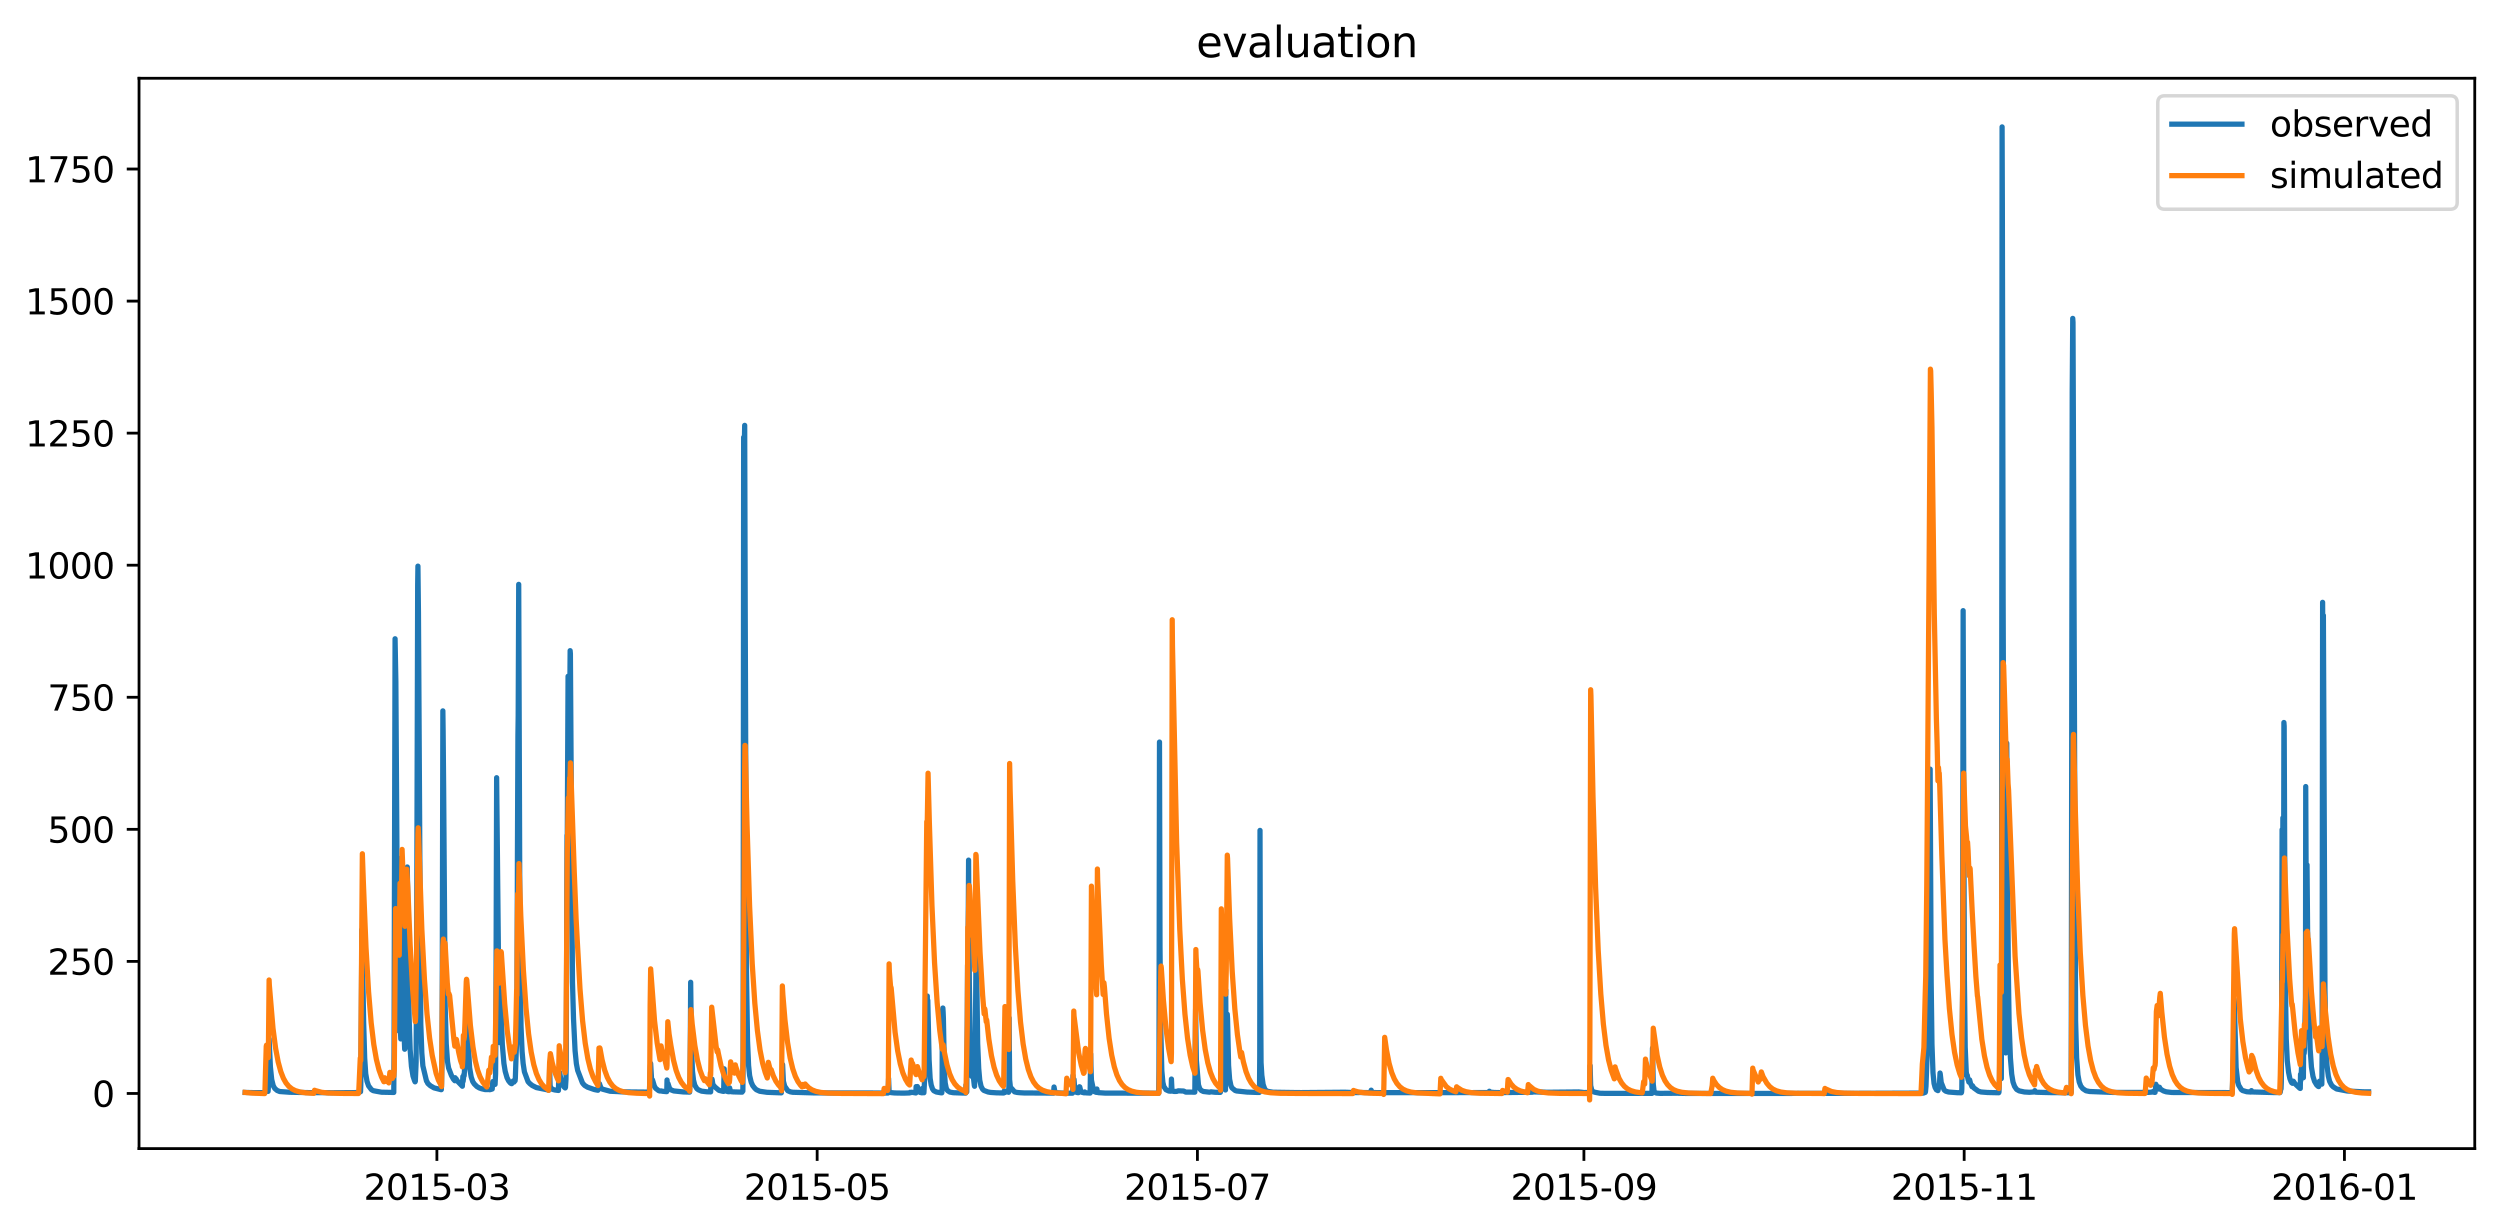 <?xml version="1.0" encoding="utf-8" standalone="no"?>
<!DOCTYPE svg PUBLIC "-//W3C//DTD SVG 1.1//EN"
  "http://www.w3.org/Graphics/SVG/1.1/DTD/svg11.dtd">
<svg xmlns:xlink="http://www.w3.org/1999/xlink" width="712.96pt" height="351.436pt" viewBox="0 0 712.96 351.436" xmlns="http://www.w3.org/2000/svg" version="1.1">
 <defs>
  <style type="text/css">*{stroke-linejoin: round; stroke-linecap: butt}</style>
 </defs>
 <g id="figure_1">
  <g id="patch_1">
   <path d="M 0 351.436 
L 712.96 351.436 
L 712.96 0 
L 0 0 
z
" style="fill: #ffffff"/>
  </g>
  <g id="axes_1">
   <g id="patch_2">
    <path d="M 39.65 327.558 
L 705.76 327.558 
L 705.76 22.318 
L 39.65 22.318 
z
" style="fill: #ffffff"/>
   </g>
   <g id="matplotlib.axis_1">
    <g id="xtick_1">
     <g id="line2d_1">
      <defs>
       <path id="m86f3f956ee" d="M 0 0 
L 0 3.5 
" style="stroke: #000000; stroke-width: 0.8"/>
      </defs>
      <g>
       <use xlink:href="#m86f3f956ee" x="124.594" y="327.558" style="stroke: #000000; stroke-width: 0.8"/>
      </g>
     </g>
     <g id="text_1">
      <!-- 2015-03 -->
      <g transform="translate(103.703 342.157) scale(0.1 -0.1)">
       <defs>
        <path id="DejaVuSans-32" d="M 1228 531 
L 3431 531 
L 3431 0 
L 469 0 
L 469 531 
Q 828 903 1448 1529 
Q 2069 2156 2228 2338 
Q 2531 2678 2651 2914 
Q 2772 3150 2772 3378 
Q 2772 3750 2511 3984 
Q 2250 4219 1831 4219 
Q 1534 4219 1204 4116 
Q 875 4013 500 3803 
L 500 4441 
Q 881 4594 1212 4672 
Q 1544 4750 1819 4750 
Q 2544 4750 2975 4387 
Q 3406 4025 3406 3419 
Q 3406 3131 3298 2873 
Q 3191 2616 2906 2266 
Q 2828 2175 2409 1742 
Q 1991 1309 1228 531 
z
" transform="scale(0.016)"/>
        <path id="DejaVuSans-30" d="M 2034 4250 
Q 1547 4250 1301 3770 
Q 1056 3291 1056 2328 
Q 1056 1369 1301 889 
Q 1547 409 2034 409 
Q 2525 409 2770 889 
Q 3016 1369 3016 2328 
Q 3016 3291 2770 3770 
Q 2525 4250 2034 4250 
z
M 2034 4750 
Q 2819 4750 3233 4129 
Q 3647 3509 3647 2328 
Q 3647 1150 3233 529 
Q 2819 -91 2034 -91 
Q 1250 -91 836 529 
Q 422 1150 422 2328 
Q 422 3509 836 4129 
Q 1250 4750 2034 4750 
z
" transform="scale(0.016)"/>
        <path id="DejaVuSans-31" d="M 794 531 
L 1825 531 
L 1825 4091 
L 703 3866 
L 703 4441 
L 1819 4666 
L 2450 4666 
L 2450 531 
L 3481 531 
L 3481 0 
L 794 0 
L 794 531 
z
" transform="scale(0.016)"/>
        <path id="DejaVuSans-35" d="M 691 4666 
L 3169 4666 
L 3169 4134 
L 1269 4134 
L 1269 2991 
Q 1406 3038 1543 3061 
Q 1681 3084 1819 3084 
Q 2600 3084 3056 2656 
Q 3513 2228 3513 1497 
Q 3513 744 3044 326 
Q 2575 -91 1722 -91 
Q 1428 -91 1123 -41 
Q 819 9 494 109 
L 494 744 
Q 775 591 1075 516 
Q 1375 441 1709 441 
Q 2250 441 2565 725 
Q 2881 1009 2881 1497 
Q 2881 1984 2565 2268 
Q 2250 2553 1709 2553 
Q 1456 2553 1204 2497 
Q 953 2441 691 2322 
L 691 4666 
z
" transform="scale(0.016)"/>
        <path id="DejaVuSans-2d" d="M 313 2009 
L 1997 2009 
L 1997 1497 
L 313 1497 
L 313 2009 
z
" transform="scale(0.016)"/>
        <path id="DejaVuSans-33" d="M 2597 2516 
Q 3050 2419 3304 2112 
Q 3559 1806 3559 1356 
Q 3559 666 3084 287 
Q 2609 -91 1734 -91 
Q 1441 -91 1130 -33 
Q 819 25 488 141 
L 488 750 
Q 750 597 1062 519 
Q 1375 441 1716 441 
Q 2309 441 2620 675 
Q 2931 909 2931 1356 
Q 2931 1769 2642 2001 
Q 2353 2234 1838 2234 
L 1294 2234 
L 1294 2753 
L 1863 2753 
Q 2328 2753 2575 2939 
Q 2822 3125 2822 3475 
Q 2822 3834 2567 4026 
Q 2313 4219 1838 4219 
Q 1578 4219 1281 4162 
Q 984 4106 628 3988 
L 628 4550 
Q 988 4650 1302 4700 
Q 1616 4750 1894 4750 
Q 2613 4750 3031 4423 
Q 3450 4097 3450 3541 
Q 3450 3153 3228 2886 
Q 3006 2619 2597 2516 
z
" transform="scale(0.016)"/>
       </defs>
       <use xlink:href="#DejaVuSans-32"/>
       <use xlink:href="#DejaVuSans-30" x="63.623"/>
       <use xlink:href="#DejaVuSans-31" x="127.246"/>
       <use xlink:href="#DejaVuSans-35" x="190.869"/>
       <use xlink:href="#DejaVuSans-2d" x="254.492"/>
       <use xlink:href="#DejaVuSans-30" x="290.576"/>
       <use xlink:href="#DejaVuSans-33" x="354.199"/>
      </g>
     </g>
    </g>
    <g id="xtick_2">
     <g id="line2d_2">
      <g>
       <use xlink:href="#m86f3f956ee" x="233.039" y="327.558" style="stroke: #000000; stroke-width: 0.8"/>
      </g>
     </g>
     <g id="text_2">
      <!-- 2015-05 -->
      <g transform="translate(212.147 342.157) scale(0.1 -0.1)">
       <use xlink:href="#DejaVuSans-32"/>
       <use xlink:href="#DejaVuSans-30" x="63.623"/>
       <use xlink:href="#DejaVuSans-31" x="127.246"/>
       <use xlink:href="#DejaVuSans-35" x="190.869"/>
       <use xlink:href="#DejaVuSans-2d" x="254.492"/>
       <use xlink:href="#DejaVuSans-30" x="290.576"/>
       <use xlink:href="#DejaVuSans-35" x="354.199"/>
      </g>
     </g>
    </g>
    <g id="xtick_3">
     <g id="line2d_3">
      <g>
       <use xlink:href="#m86f3f956ee" x="341.483" y="327.558" style="stroke: #000000; stroke-width: 0.8"/>
      </g>
     </g>
     <g id="text_3">
      <!-- 2015-07 -->
      <g transform="translate(320.591 342.157) scale(0.1 -0.1)">
       <defs>
        <path id="DejaVuSans-37" d="M 525 4666 
L 3525 4666 
L 3525 4397 
L 1831 0 
L 1172 0 
L 2766 4134 
L 525 4134 
L 525 4666 
z
" transform="scale(0.016)"/>
       </defs>
       <use xlink:href="#DejaVuSans-32"/>
       <use xlink:href="#DejaVuSans-30" x="63.623"/>
       <use xlink:href="#DejaVuSans-31" x="127.246"/>
       <use xlink:href="#DejaVuSans-35" x="190.869"/>
       <use xlink:href="#DejaVuSans-2d" x="254.492"/>
       <use xlink:href="#DejaVuSans-30" x="290.576"/>
       <use xlink:href="#DejaVuSans-37" x="354.199"/>
      </g>
     </g>
    </g>
    <g id="xtick_4">
     <g id="line2d_4">
      <g>
       <use xlink:href="#m86f3f956ee" x="451.705" y="327.558" style="stroke: #000000; stroke-width: 0.8"/>
      </g>
     </g>
     <g id="text_4">
      <!-- 2015-09 -->
      <g transform="translate(430.813 342.157) scale(0.1 -0.1)">
       <defs>
        <path id="DejaVuSans-39" d="M 703 97 
L 703 672 
Q 941 559 1184 500 
Q 1428 441 1663 441 
Q 2288 441 2617 861 
Q 2947 1281 2994 2138 
Q 2813 1869 2534 1725 
Q 2256 1581 1919 1581 
Q 1219 1581 811 2004 
Q 403 2428 403 3163 
Q 403 3881 828 4315 
Q 1253 4750 1959 4750 
Q 2769 4750 3195 4129 
Q 3622 3509 3622 2328 
Q 3622 1225 3098 567 
Q 2575 -91 1691 -91 
Q 1453 -91 1209 -44 
Q 966 3 703 97 
z
M 1959 2075 
Q 2384 2075 2632 2365 
Q 2881 2656 2881 3163 
Q 2881 3666 2632 3958 
Q 2384 4250 1959 4250 
Q 1534 4250 1286 3958 
Q 1038 3666 1038 3163 
Q 1038 2656 1286 2365 
Q 1534 2075 1959 2075 
z
" transform="scale(0.016)"/>
       </defs>
       <use xlink:href="#DejaVuSans-32"/>
       <use xlink:href="#DejaVuSans-30" x="63.623"/>
       <use xlink:href="#DejaVuSans-31" x="127.246"/>
       <use xlink:href="#DejaVuSans-35" x="190.869"/>
       <use xlink:href="#DejaVuSans-2d" x="254.492"/>
       <use xlink:href="#DejaVuSans-30" x="290.576"/>
       <use xlink:href="#DejaVuSans-39" x="354.199"/>
      </g>
     </g>
    </g>
    <g id="xtick_5">
     <g id="line2d_5">
      <g>
       <use xlink:href="#m86f3f956ee" x="560.149" y="327.558" style="stroke: #000000; stroke-width: 0.8"/>
      </g>
     </g>
     <g id="text_5">
      <!-- 2015-11 -->
      <g transform="translate(539.258 342.157) scale(0.1 -0.1)">
       <use xlink:href="#DejaVuSans-32"/>
       <use xlink:href="#DejaVuSans-30" x="63.623"/>
       <use xlink:href="#DejaVuSans-31" x="127.246"/>
       <use xlink:href="#DejaVuSans-35" x="190.869"/>
       <use xlink:href="#DejaVuSans-2d" x="254.492"/>
       <use xlink:href="#DejaVuSans-31" x="290.576"/>
       <use xlink:href="#DejaVuSans-31" x="354.199"/>
      </g>
     </g>
    </g>
    <g id="xtick_6">
     <g id="line2d_6">
      <g>
       <use xlink:href="#m86f3f956ee" x="668.593" y="327.558" style="stroke: #000000; stroke-width: 0.8"/>
      </g>
     </g>
     <g id="text_6">
      <!-- 2016-01 -->
      <g transform="translate(647.702 342.157) scale(0.1 -0.1)">
       <defs>
        <path id="DejaVuSans-36" d="M 2113 2584 
Q 1688 2584 1439 2293 
Q 1191 2003 1191 1497 
Q 1191 994 1439 701 
Q 1688 409 2113 409 
Q 2538 409 2786 701 
Q 3034 994 3034 1497 
Q 3034 2003 2786 2293 
Q 2538 2584 2113 2584 
z
M 3366 4563 
L 3366 3988 
Q 3128 4100 2886 4159 
Q 2644 4219 2406 4219 
Q 1781 4219 1451 3797 
Q 1122 3375 1075 2522 
Q 1259 2794 1537 2939 
Q 1816 3084 2150 3084 
Q 2853 3084 3261 2657 
Q 3669 2231 3669 1497 
Q 3669 778 3244 343 
Q 2819 -91 2113 -91 
Q 1303 -91 875 529 
Q 447 1150 447 2328 
Q 447 3434 972 4092 
Q 1497 4750 2381 4750 
Q 2619 4750 2861 4703 
Q 3103 4656 3366 4563 
z
" transform="scale(0.016)"/>
       </defs>
       <use xlink:href="#DejaVuSans-32"/>
       <use xlink:href="#DejaVuSans-30" x="63.623"/>
       <use xlink:href="#DejaVuSans-31" x="127.246"/>
       <use xlink:href="#DejaVuSans-36" x="190.869"/>
       <use xlink:href="#DejaVuSans-2d" x="254.492"/>
       <use xlink:href="#DejaVuSans-30" x="290.576"/>
       <use xlink:href="#DejaVuSans-31" x="354.199"/>
      </g>
     </g>
    </g>
   </g>
   <g id="matplotlib.axis_2">
    <g id="ytick_1">
     <g id="line2d_7">
      <defs>
       <path id="m3fcb0852e4" d="M 0 0 
L -3.5 0 
" style="stroke: #000000; stroke-width: 0.8"/>
      </defs>
      <g>
       <use xlink:href="#m3fcb0852e4" x="39.65" y="311.84" style="stroke: #000000; stroke-width: 0.8"/>
      </g>
     </g>
     <g id="text_7">
      <!-- 0 -->
      <g transform="translate(26.288 315.64) scale(0.1 -0.1)">
       <use xlink:href="#DejaVuSans-30"/>
      </g>
     </g>
    </g>
    <g id="ytick_2">
     <g id="line2d_8">
      <g>
       <use xlink:href="#m3fcb0852e4" x="39.65" y="274.178" style="stroke: #000000; stroke-width: 0.8"/>
      </g>
     </g>
     <g id="text_8">
      <!-- 250 -->
      <g transform="translate(13.562 277.978) scale(0.1 -0.1)">
       <use xlink:href="#DejaVuSans-32"/>
       <use xlink:href="#DejaVuSans-35" x="63.623"/>
       <use xlink:href="#DejaVuSans-30" x="127.246"/>
      </g>
     </g>
    </g>
    <g id="ytick_3">
     <g id="line2d_9">
      <g>
       <use xlink:href="#m3fcb0852e4" x="39.65" y="236.516" style="stroke: #000000; stroke-width: 0.8"/>
      </g>
     </g>
     <g id="text_9">
      <!-- 500 -->
      <g transform="translate(13.562 240.315) scale(0.1 -0.1)">
       <use xlink:href="#DejaVuSans-35"/>
       <use xlink:href="#DejaVuSans-30" x="63.623"/>
       <use xlink:href="#DejaVuSans-30" x="127.246"/>
      </g>
     </g>
    </g>
    <g id="ytick_4">
     <g id="line2d_10">
      <g>
       <use xlink:href="#m3fcb0852e4" x="39.65" y="198.854" style="stroke: #000000; stroke-width: 0.8"/>
      </g>
     </g>
     <g id="text_10">
      <!-- 750 -->
      <g transform="translate(13.562 202.653) scale(0.1 -0.1)">
       <use xlink:href="#DejaVuSans-37"/>
       <use xlink:href="#DejaVuSans-35" x="63.623"/>
       <use xlink:href="#DejaVuSans-30" x="127.246"/>
      </g>
     </g>
    </g>
    <g id="ytick_5">
     <g id="line2d_11">
      <g>
       <use xlink:href="#m3fcb0852e4" x="39.65" y="161.192" style="stroke: #000000; stroke-width: 0.8"/>
      </g>
     </g>
     <g id="text_11">
      <!-- 1000 -->
      <g transform="translate(7.2 164.991) scale(0.1 -0.1)">
       <use xlink:href="#DejaVuSans-31"/>
       <use xlink:href="#DejaVuSans-30" x="63.623"/>
       <use xlink:href="#DejaVuSans-30" x="127.246"/>
       <use xlink:href="#DejaVuSans-30" x="190.869"/>
      </g>
     </g>
    </g>
    <g id="ytick_6">
     <g id="line2d_12">
      <g>
       <use xlink:href="#m3fcb0852e4" x="39.65" y="123.53" style="stroke: #000000; stroke-width: 0.8"/>
      </g>
     </g>
     <g id="text_12">
      <!-- 1250 -->
      <g transform="translate(7.2 127.329) scale(0.1 -0.1)">
       <use xlink:href="#DejaVuSans-31"/>
       <use xlink:href="#DejaVuSans-32" x="63.623"/>
       <use xlink:href="#DejaVuSans-35" x="127.246"/>
       <use xlink:href="#DejaVuSans-30" x="190.869"/>
      </g>
     </g>
    </g>
    <g id="ytick_7">
     <g id="line2d_13">
      <g>
       <use xlink:href="#m3fcb0852e4" x="39.65" y="85.868" style="stroke: #000000; stroke-width: 0.8"/>
      </g>
     </g>
     <g id="text_13">
      <!-- 1500 -->
      <g transform="translate(7.2 89.667) scale(0.1 -0.1)">
       <use xlink:href="#DejaVuSans-31"/>
       <use xlink:href="#DejaVuSans-35" x="63.623"/>
       <use xlink:href="#DejaVuSans-30" x="127.246"/>
       <use xlink:href="#DejaVuSans-30" x="190.869"/>
      </g>
     </g>
    </g>
    <g id="ytick_8">
     <g id="line2d_14">
      <g>
       <use xlink:href="#m3fcb0852e4" x="39.65" y="48.206" style="stroke: #000000; stroke-width: 0.8"/>
      </g>
     </g>
     <g id="text_14">
      <!-- 1750 -->
      <g transform="translate(7.2 52.005) scale(0.1 -0.1)">
       <use xlink:href="#DejaVuSans-31"/>
       <use xlink:href="#DejaVuSans-37" x="63.623"/>
       <use xlink:href="#DejaVuSans-35" x="127.246"/>
       <use xlink:href="#DejaVuSans-30" x="190.869"/>
      </g>
     </g>
    </g>
   </g>
   <g id="line2d_15">
    <path d="M 69.928 311.55 
L 72.076 311.593 
L 75.557 311.599 
L 75.631 311.47 
L 75.854 310.463 
L 76.076 310.964 
L 76.446 311.243 
L 76.52 310.394 
L 76.743 296.28 
L 77.113 304.264 
L 77.483 307.864 
L 77.928 309.646 
L 78.372 310.419 
L 79.039 310.989 
L 79.78 311.286 
L 82.594 311.491 
L 88.446 311.601 
L 90.15 311.601 
L 92.224 311.601 
L 94.52 311.634 
L 102.298 311.584 
L 102.594 311.023 
L 102.742 311.346 
L 102.817 311.347 
L 102.891 309.391 
L 103.039 290.984 
L 103.187 265.178 
L 103.261 266.986 
L 103.705 291.429 
L 104.002 301.756 
L 104.298 306.219 
L 104.668 308.388 
L 105.113 309.668 
L 105.928 310.742 
L 106.446 311.041 
L 107.335 311.216 
L 108.817 311.479 
L 112.298 311.55 
L 112.372 300.262 
L 112.668 182.171 
L 112.891 194.373 
L 113.187 240.962 
L 113.483 279.452 
L 113.78 294.027 
L 113.928 284.838 
L 114.15 292.822 
L 114.298 296.287 
L 114.372 290.261 
L 114.594 244.577 
L 115.039 284.085 
L 115.335 297.428 
L 115.409 299.221 
L 115.483 298.517 
L 115.557 298.848 
L 115.631 298.31 
L 115.705 298.536 
L 115.928 275.874 
L 116.15 247.251 
L 116.298 257.194 
L 116.668 289.922 
L 116.965 299.33 
L 117.335 304.128 
L 117.779 306.866 
L 118.224 308.207 
L 118.372 308.52 
L 118.446 308.411 
L 118.668 302.916 
L 118.817 271.054 
L 119.113 166.767 
L 119.187 161.457 
L 119.335 174.789 
L 120.002 292.069 
L 120.298 300.291 
L 120.594 303.955 
L 121.631 308.301 
L 121.705 308.335 
L 122.002 308.972 
L 122.742 309.642 
L 123.779 310.245 
L 125.779 310.757 
L 125.854 310.757 
L 125.928 309.039 
L 126.076 300.803 
L 126.298 202.734 
L 126.372 208.497 
L 126.52 225.068 
L 126.965 287.173 
L 127.261 297.681 
L 127.631 302.803 
L 127.928 304.569 
L 128.742 306.704 
L 129.335 307.789 
L 129.705 308.207 
L 129.779 307.348 
L 129.854 307.748 
L 129.928 307.642 
L 130.002 307.925 
L 130.076 307.665 
L 130.372 308.226 
L 131.854 309.774 
L 132.002 307.006 
L 132.076 308.369 
L 132.15 307.74 
L 132.298 306.403 
L 132.372 306.776 
L 132.594 303.059 
L 132.891 290.224 
L 132.965 289.131 
L 133.039 289.282 
L 133.113 289.696 
L 133.928 304.501 
L 134.372 307.104 
L 134.817 308.452 
L 135.261 309.122 
L 136.002 309.857 
L 136.668 310.252 
L 137.335 310.491 
L 138.298 310.719 
L 139.187 310.719 
L 139.335 310.641 
L 139.557 310.764 
L 139.779 310.749 
L 140.372 310.569 
L 140.52 308.46 
L 140.668 309.269 
L 140.891 309.318 
L 141.187 309.247 
L 141.335 306.241 
L 141.409 296.506 
L 141.631 221.791 
L 142.372 294.668 
L 142.52 297.334 
L 142.668 282.729 
L 142.742 286.909 
L 142.816 287.173 
L 142.891 288.114 
L 143.261 297.967 
L 143.705 303.262 
L 144.076 305.529 
L 144.594 307.345 
L 145.039 308.226 
L 145.483 308.776 
L 145.779 309.017 
L 145.928 309.047 
L 146.372 308.264 
L 146.594 308.591 
L 146.742 308.151 
L 146.891 308.226 
L 146.965 307.541 
L 147.187 300.739 
L 147.409 294.856 
L 147.557 245.029 
L 147.705 209.74 
L 147.779 204.166 
L 147.928 166.654 
L 148.298 273.125 
L 148.594 292.822 
L 148.891 299.895 
L 149.187 303.262 
L 149.557 305.673 
L 150.594 308.475 
L 151.113 309.032 
L 151.779 309.563 
L 152.965 310.162 
L 156.52 310.881 
L 156.668 310.711 
L 156.742 304.774 
L 156.891 309.74 
L 157.187 310.305 
L 157.557 310.665 
L 158.224 310.841 
L 159.261 310.983 
L 159.335 307.616 
L 159.409 309.085 
L 159.557 305.831 
L 159.631 305.917 
L 159.854 307.348 
L 160.372 309.126 
L 160.816 309.936 
L 161.187 310.267 
L 161.261 310.151 
L 161.409 307.797 
L 161.483 302.577 
L 161.705 238.175 
L 161.779 238.175 
L 162.002 192.867 
L 162.224 213.318 
L 162.372 202.396 
L 162.446 204.919 
L 162.594 185.561 
L 162.668 186.427 
L 163.261 280.055 
L 163.557 290.525 
L 164.002 299.643 
L 164.372 303.337 
L 164.742 305.266 
L 166.076 308.761 
L 166.298 309.07 
L 166.742 309.552 
L 167.557 310.049 
L 169.409 310.697 
L 169.853 310.8 
L 170.52 310.921 
L 170.594 310.785 
L 170.742 309.051 
L 170.965 309.058 
L 171.187 309.751 
L 171.483 310.358 
L 171.779 310.602 
L 174.002 311.206 
L 176.298 311.311 
L 177.113 311.373 
L 185.187 311.454 
L 185.483 303.985 
L 185.557 303.292 
L 185.853 308.418 
L 185.928 308.49 
L 186.076 307.962 
L 186.594 309.695 
L 186.965 310.358 
L 187.853 311.046 
L 188.298 311.153 
L 188.52 311.096 
L 188.89 311.206 
L 189.928 311.307 
L 190.15 311.311 
L 190.224 307.993 
L 190.298 309.04 
L 190.372 309.571 
L 190.52 309.047 
L 190.668 309.548 
L 190.965 310.41 
L 191.409 310.834 
L 192.15 311.117 
L 194.89 311.402 
L 196.668 311.454 
L 196.816 306.885 
L 196.965 280.13 
L 197.187 298.129 
L 197.483 305.465 
L 197.779 308.057 
L 198.15 309.499 
L 198.742 310.473 
L 199.187 310.807 
L 200.076 311.178 
L 201.557 311.358 
L 202.668 311.39 
L 202.742 308.337 
L 202.816 308.565 
L 202.89 309.755 
L 203.039 307.725 
L 203.113 307.981 
L 203.335 309.586 
L 203.409 309.537 
L 203.483 309.484 
L 203.853 309.958 
L 205.039 310.952 
L 206.076 311.206 
L 206.372 311.244 
L 206.52 304.814 
L 206.668 309.887 
L 206.89 310.926 
L 207.113 311.168 
L 207.631 311.319 
L 207.927 311.343 
L 208.002 311.119 
L 208.076 310.246 
L 208.298 311.172 
L 208.52 311.339 
L 209.113 311.387 
L 211.631 311.46 
L 211.779 310.935 
L 211.853 311.157 
L 211.927 301.127 
L 212.076 124.699 
L 212.15 130.348 
L 212.224 129.218 
L 212.372 121.309 
L 212.52 173.81 
L 212.89 277.343 
L 213.187 296.927 
L 213.483 303.846 
L 213.779 306.727 
L 214.224 308.621 
L 214.668 309.608 
L 215.261 310.358 
L 215.705 310.771 
L 216.668 311.211 
L 218.742 311.51 
L 222.816 311.664 
L 222.965 307.665 
L 223.039 309.435 
L 223.187 303.616 
L 223.409 308.328 
L 223.779 309.759 
L 224.002 310.09 
L 224.668 311.063 
L 225.409 311.378 
L 226.076 311.498 
L 232.298 311.683 
L 253.261 311.711 
L 253.409 307.567 
L 253.557 311.201 
L 253.927 311.559 
L 254.372 311.624 
L 255.187 311.698 
L 257.705 311.743 
L 259.409 311.686 
L 259.557 311.512 
L 259.779 311.597 
L 260.001 311.493 
L 261.187 311.695 
L 261.261 309.888 
L 261.335 310.325 
L 261.409 310.703 
L 261.631 309.864 
L 262.001 311.251 
L 262.298 311.513 
L 262.89 311.649 
L 262.964 311.656 
L 263.039 310.414 
L 263.113 310.783 
L 263.261 311.541 
L 263.483 311.637 
L 263.705 307.499 
L 264.298 294.291 
L 264.372 295.308 
L 264.446 284.047 
L 264.52 288.001 
L 264.594 285.29 
L 264.964 302.174 
L 265.261 307.537 
L 265.557 309.401 
L 265.927 310.525 
L 266.298 311.057 
L 267.039 311.422 
L 268.298 311.641 
L 268.594 311.658 
L 268.668 310.529 
L 268.742 288.009 
L 268.816 290.905 
L 268.89 287.474 
L 268.964 288.604 
L 269.039 290.412 
L 269.335 305.654 
L 269.557 308.844 
L 269.853 310.338 
L 270.224 311.023 
L 270.89 311.448 
L 271.853 311.621 
L 274.668 311.724 
L 275.409 311.73 
L 275.483 309.426 
L 275.557 309.847 
L 275.705 311.376 
L 275.853 289.094 
L 275.927 275.234 
L 276.001 282.729 
L 276.224 245.293 
L 276.446 280.921 
L 276.742 299.006 
L 277.038 305.375 
L 277.187 306.991 
L 277.335 304.765 
L 277.853 309.537 
L 277.927 309.789 
L 278.076 301.123 
L 278.15 297.376 
L 278.372 267.739 
L 278.446 269.02 
L 278.816 297.654 
L 279.113 304.69 
L 279.409 308.075 
L 279.779 309.789 
L 280.224 310.625 
L 280.594 310.977 
L 281.779 311.419 
L 282.52 311.545 
L 284.15 311.651 
L 286.224 311.703 
L 286.298 311.629 
L 286.372 311.147 
L 286.446 311.233 
L 286.594 311.564 
L 286.668 311.509 
L 286.816 311.178 
L 287.631 311.501 
L 287.705 311.331 
L 287.779 290.31 
L 287.927 307.902 
L 288.15 310.041 
L 288.372 310.482 
L 288.52 310.419 
L 289.335 311.38 
L 290.076 311.55 
L 290.89 311.626 
L 292.001 311.689 
L 300.446 311.74 
L 300.594 309.996 
L 300.816 311.228 
L 301.038 311.526 
L 301.409 311.656 
L 302.742 311.737 
L 305.853 311.753 
L 305.927 311.66 
L 306.001 306.757 
L 306.15 311.399 
L 306.298 307.834 
L 306.52 310.83 
L 306.742 311.365 
L 307.038 311.54 
L 307.483 311.624 
L 307.557 311.603 
L 307.779 310.437 
L 307.853 309.925 
L 307.927 309.966 
L 308.224 311.172 
L 308.52 311.496 
L 309.187 311.662 
L 309.335 311.401 
L 309.409 311.506 
L 309.631 311.663 
L 310.816 311.723 
L 310.89 311.724 
L 311.038 300.554 
L 311.113 303.963 
L 311.261 308.034 
L 311.927 311.234 
L 312.372 311.422 
L 312.668 311.529 
L 312.742 311.44 
L 312.816 310.567 
L 312.964 311.477 
L 313.187 311.603 
L 315.113 311.729 
L 330.446 311.769 
L 330.52 305.316 
L 330.668 211.623 
L 330.816 270.112 
L 331.038 293.538 
L 331.335 305.371 
L 331.631 308.67 
L 331.927 309.902 
L 332.15 310.2 
L 332.52 310.778 
L 333.335 311.149 
L 333.927 311.188 
L 334.001 310.743 
L 334.075 307.729 
L 334.224 310.816 
L 334.446 311.178 
L 334.816 311.26 
L 335.335 311.26 
L 335.631 311.239 
L 336.001 311.085 
L 337.557 311.148 
L 338.15 311.448 
L 338.816 311.454 
L 340.742 311.463 
L 340.964 287.775 
L 341.187 302.362 
L 341.779 309.371 
L 342.149 310.482 
L 342.594 310.995 
L 343.187 311.274 
L 344.964 311.479 
L 345.335 311.369 
L 345.705 311.412 
L 346.52 311.496 
L 348.001 311.532 
L 348.075 311.394 
L 348.298 300.938 
L 348.372 301.379 
L 348.594 307.19 
L 348.89 309.435 
L 349.187 310.349 
L 349.483 310.841 
L 349.557 282.314 
L 349.631 295.824 
L 349.705 298.524 
L 349.779 298.118 
L 349.927 296.724 
L 350.001 289.244 
L 350.075 290.45 
L 350.372 303.838 
L 350.668 307.8 
L 351.038 309.612 
L 351.335 310.252 
L 352.224 310.983 
L 352.668 311.128 
L 355.631 311.441 
L 358.668 311.55 
L 359.112 311.555 
L 359.187 311.451 
L 359.261 300.92 
L 359.335 236.819 
L 359.409 267.4 
L 359.631 303.01 
L 359.853 306.652 
L 360.224 309.292 
L 360.668 310.517 
L 361.038 310.989 
L 361.557 311.239 
L 363.038 311.479 
L 369.853 311.586 
L 371.112 311.593 
L 382.668 311.491 
L 383.557 311.485 
L 386.075 311.581 
L 388.668 311.569 
L 390.075 311.593 
L 390.89 311.607 
L 391.038 310.903 
L 391.261 311.51 
L 391.631 311.588 
L 393.557 311.595 
L 397.409 311.607 
L 400.89 311.605 
L 402.742 311.601 
L 424.594 311.588 
L 424.742 311.207 
L 424.816 311.31 
L 425.112 311.466 
L 426.149 311.564 
L 427.631 311.593 
L 436.89 311.493 
L 437.409 311.398 
L 441.409 311.491 
L 450.001 311.404 
L 450.149 311.398 
L 450.668 311.451 
L 451.186 311.505 
L 451.705 311.573 
L 453.334 311.56 
L 453.409 310.579 
L 453.483 303.929 
L 453.631 309.586 
L 453.927 310.827 
L 454.223 311.278 
L 454.816 311.491 
L 456.297 311.778 
L 457.705 311.81 
L 471.112 311.813 
L 471.26 298.92 
L 471.483 309.156 
L 471.705 311.11 
L 472.001 311.567 
L 472.372 311.729 
L 473.409 311.809 
L 478.297 311.773 
L 478.446 311.589 
L 478.668 311.787 
L 479.26 311.784 
L 480.001 311.818 
L 482.52 311.835 
L 504.668 311.833 
L 520.668 311.804 
L 522.964 311.818 
L 526.001 311.816 
L 548.594 311.726 
L 548.668 311.684 
L 548.816 311.095 
L 548.964 311.567 
L 549.038 311.542 
L 549.112 311.369 
L 549.26 309.789 
L 549.631 299.447 
L 550.075 244.426 
L 550.149 230.039 
L 550.223 238.852 
L 550.297 235.99 
L 550.445 219.343 
L 550.742 280.168 
L 550.964 297.763 
L 551.26 305.944 
L 551.557 308.979 
L 551.853 310.113 
L 552.223 310.793 
L 552.668 311.028 
L 553.112 309.036 
L 553.26 306.008 
L 553.334 306.324 
L 553.631 308.942 
L 553.705 308.972 
L 554.445 310.841 
L 554.89 311.183 
L 555.705 311.429 
L 558.149 311.616 
L 559.334 311.641 
L 559.408 311.475 
L 559.482 310.547 
L 559.705 281.354 
L 559.853 174.149 
L 560.223 279.603 
L 560.445 298.667 
L 560.742 305.642 
L 560.89 306.682 
L 560.964 306.58 
L 561.038 306.648 
L 561.26 307.849 
L 561.408 308.226 
L 561.482 308.588 
L 561.557 308.497 
L 561.705 307.962 
L 562.001 309.092 
L 562.149 309.322 
L 562.371 309.891 
L 562.445 309.597 
L 562.519 309.631 
L 562.89 310.245 
L 564.223 311.201 
L 564.964 311.415 
L 566.816 311.562 
L 570.001 311.634 
L 570.075 311.509 
L 570.223 307.522 
L 570.371 292.069 
L 570.445 297.579 
L 570.668 306.595 
L 570.742 307.597 
L 570.816 283.501 
L 570.964 36.193 
L 571.038 58.413 
L 571.26 171.249 
L 571.631 284.009 
L 572.001 300.279 
L 572.075 299.225 
L 572.149 291.037 
L 572.297 211.962 
L 572.742 276.364 
L 572.964 291.768 
L 573.334 301.669 
L 573.705 306.324 
L 574.075 308.573 
L 574.519 309.812 
L 575.112 310.688 
L 575.853 311.106 
L 577.334 311.419 
L 578.742 311.501 
L 580.223 311.398 
L 580.297 311.038 
L 580.519 311.466 
L 581.112 311.498 
L 582.742 311.545 
L 585.038 311.601 
L 590.594 311.632 
L 590.668 311.387 
L 590.964 111.517 
L 591.112 90.803 
L 591.186 91.933 
L 591.408 151.815 
L 591.927 291.127 
L 592.223 301.669 
L 592.594 306.554 
L 592.964 308.588 
L 593.408 309.733 
L 594.001 310.482 
L 594.89 311.068 
L 595.927 311.278 
L 602.816 311.555 
L 611.779 311.534 
L 611.853 310.841 
L 611.927 310.939 
L 612.149 311.507 
L 612.593 311.534 
L 613.853 311.44 
L 613.927 311.311 
L 614.001 311.353 
L 614.297 311.513 
L 614.593 311.523 
L 614.816 309.217 
L 614.89 310.445 
L 614.964 310.257 
L 615.038 309.823 
L 615.186 310.237 
L 615.334 309.872 
L 615.705 310.584 
L 615.779 310.502 
L 615.853 310.071 
L 615.927 310.29 
L 616.075 310.446 
L 616.297 310.712 
L 617.038 311.133 
L 617.779 311.373 
L 619.334 311.555 
L 636.593 311.595 
L 636.964 301.055 
L 637.112 284.951 
L 637.186 285.629 
L 637.705 304.433 
L 638.149 308.403 
L 638.445 309.499 
L 639.186 310.727 
L 639.556 311.006 
L 640.742 311.347 
L 641.927 311.432 
L 642.001 311.338 
L 642.075 311.029 
L 642.149 311.185 
L 642.371 311.412 
L 648.519 311.584 
L 650.223 311.585 
L 650.297 311.431 
L 650.445 310.499 
L 650.519 310.524 
L 650.593 308.614 
L 650.667 295.636 
L 650.816 236.593 
L 650.89 262.165 
L 650.964 257.194 
L 651.038 233.241 
L 651.112 242.769 
L 651.186 256.139 
L 651.26 245.481 
L 651.334 206.049 
L 651.408 207.066 
L 651.705 277.117 
L 652.001 296.276 
L 652.297 302.562 
L 652.667 305.812 
L 653.038 307.601 
L 653.408 308.539 
L 653.482 308.52 
L 653.556 308.795 
L 653.63 308.771 
L 653.779 308.942 
L 654.001 308.339 
L 654.075 308.403 
L 654.445 308.987 
L 654.742 309.296 
L 655.853 310.343 
L 656.001 310.41 
L 656.075 306.362 
L 656.149 308.132 
L 656.223 307.578 
L 656.371 303.921 
L 656.519 305.319 
L 656.816 307.153 
L 656.89 307.345 
L 656.964 298.31 
L 657.038 299.609 
L 657.112 300.396 
L 657.186 299.161 
L 657.482 284.424 
L 657.556 224.315 
L 657.779 274.179 
L 657.927 246.648 
L 658.223 281.185 
L 658.297 279.866 
L 658.371 280.469 
L 658.816 299.221 
L 659.186 304.332 
L 659.63 306.987 
L 660.075 308.403 
L 660.667 309.401 
L 661.112 309.83 
L 661.26 309.872 
L 661.334 308.655 
L 661.408 308.685 
L 661.482 308.347 
L 661.556 308.384 
L 661.63 308.535 
L 661.705 308.471 
L 661.853 308.245 
L 662.149 309.183 
L 662.223 301.417 
L 662.371 171.776 
L 662.445 185.41 
L 662.593 175.505 
L 662.742 210.644 
L 663.038 282.239 
L 663.334 298.298 
L 663.63 303.846 
L 664.001 306.893 
L 664.371 308.388 
L 664.89 309.401 
L 665.038 309.586 
L 665.408 309.958 
L 666.371 310.56 
L 669.408 311.143 
L 673.853 311.358 
L 674.742 311.373 
L 675.482 311.373 
L 675.482 311.373 
" clip-path="url(#p4f0151cdbd)" style="fill: none; stroke: #1f77b4; stroke-width: 1.5; stroke-linecap: square"/>
   </g>
   <g id="line2d_16">
    <path d="M 69.928 311.542 
L 72.002 311.733 
L 75.483 311.875 
L 75.557 311.299 
L 75.705 305.902 
L 75.928 298.408 
L 76.002 298.063 
L 76.372 300.463 
L 76.446 300.698 
L 76.52 301.618 
L 76.743 279.478 
L 76.817 281.022 
L 77.854 293.262 
L 78.594 298.93 
L 79.335 302.869 
L 80.076 305.606 
L 80.817 307.508 
L 81.557 308.83 
L 82.372 309.823 
L 83.261 310.537 
L 84.224 311.028 
L 85.483 311.403 
L 87.187 311.651 
L 89.483 311.804 
L 89.705 310.921 
L 89.78 310.977 
L 91.705 311.503 
L 93.631 311.71 
L 97.039 311.816 
L 102.224 311.85 
L 102.298 311.596 
L 102.742 301.759 
L 102.817 301.799 
L 102.891 302.459 
L 103.039 282.728 
L 103.335 243.481 
L 103.631 251.819 
L 104.372 270.132 
L 105.113 282.857 
L 105.854 291.7 
L 106.594 297.845 
L 107.335 302.115 
L 108.076 305.082 
L 108.817 307.144 
L 109.483 308.497 
L 109.557 308.224 
L 109.705 307.364 
L 110.15 308.262 
L 110.224 308.421 
L 110.298 308.307 
L 110.446 307.89 
L 110.891 308.826 
L 111.187 305.826 
L 111.261 305.884 
L 111.78 307.427 
L 111.854 307.565 
L 111.928 307.461 
L 112.076 306.583 
L 112.15 306.633 
L 112.298 306.91 
L 112.446 305.125 
L 112.817 259.113 
L 112.965 261.735 
L 113.039 262.482 
L 113.113 261.396 
L 113.187 261.451 
L 113.854 272.416 
L 114.076 251.903 
L 114.15 254.593 
L 114.372 260.57 
L 114.446 258.045 
L 114.668 242.243 
L 115.483 264.172 
L 115.557 263.238 
L 116.002 247.886 
L 116.076 249.239 
L 116.298 253.095 
L 116.965 269.522 
L 117.705 282.438 
L 118.372 290.658 
L 118.446 291.347 
L 118.52 290.156 
L 118.817 271.808 
L 119.187 237.83 
L 119.261 236.078 
L 119.409 239.345 
L 120.298 264.909 
L 121.039 279.221 
L 121.779 289.172 
L 122.52 296.088 
L 123.261 300.979 
L 124.372 306.093 
L 125.039 308.06 
L 125.779 309.512 
L 125.854 309.498 
L 125.928 309.881 
L 126.076 292.905 
L 126.298 269.823 
L 126.446 267.806 
L 126.594 270.408 
L 126.668 270.085 
L 126.742 270.373 
L 126.817 270.087 
L 126.891 268.915 
L 126.965 269.543 
L 127.557 280.315 
L 127.854 283.514 
L 128.002 283.318 
L 128.224 283.903 
L 129.409 296.145 
L 129.705 298.355 
L 129.779 298.043 
L 129.928 296.569 
L 130.002 296.747 
L 130.076 296.685 
L 130.15 296.426 
L 130.298 297.24 
L 130.817 300.097 
L 131.335 302.401 
L 131.557 303.059 
L 131.779 303.607 
L 131.854 304.243 
L 132.002 301.923 
L 132.15 295.268 
L 132.298 296.446 
L 132.446 295.565 
L 132.594 291.739 
L 132.965 280.018 
L 133.039 279.275 
L 133.113 279.48 
L 134.15 292.448 
L 134.891 298.622 
L 135.557 302.562 
L 136.224 305.224 
L 136.891 307.049 
L 137.705 308.608 
L 138.52 309.674 
L 138.817 309.987 
L 138.891 309.842 
L 139.409 305.206 
L 139.483 305.479 
L 139.705 305.938 
L 139.928 304.024 
L 140.15 301.479 
L 140.372 302.413 
L 140.446 302.676 
L 140.52 301.969 
L 140.668 298.397 
L 140.742 298.45 
L 141.187 300.972 
L 141.335 292.304 
L 141.705 271.171 
L 142.076 276.621 
L 142.372 280.367 
L 142.594 279.701 
L 142.668 278.785 
L 142.891 271.401 
L 142.965 271.568 
L 143.187 274.997 
L 143.928 286.234 
L 144.668 294.047 
L 145.409 299.476 
L 145.854 301.973 
L 145.928 301.67 
L 146.224 298.573 
L 146.446 299.796 
L 146.52 299.715 
L 146.668 300.084 
L 146.965 297.811 
L 147.113 292.406 
L 147.335 282.339 
L 147.409 283.811 
L 147.557 262.284 
L 147.631 254.928 
L 147.705 256.027 
L 147.779 258.616 
L 147.854 255.995 
L 148.002 246.275 
L 148.52 261.173 
L 149.261 276.632 
L 150.002 287.374 
L 150.742 294.838 
L 151.483 300.026 
L 152.224 303.63 
L 152.965 306.135 
L 153.705 307.876 
L 154.446 309.085 
L 155.261 309.994 
L 156.15 310.648 
L 156.372 310.732 
L 156.446 310.956 
L 156.52 309.502 
L 156.742 302.952 
L 156.965 300.487 
L 157.483 303.073 
L 158.224 305.748 
L 158.965 307.608 
L 159.261 308.24 
L 159.483 298.234 
L 159.557 298.974 
L 160.668 304.355 
L 161.187 305.908 
L 161.261 304.725 
L 161.409 296.176 
L 161.557 276.317 
L 161.779 243.151 
L 162.076 227.514 
L 162.15 229.355 
L 162.224 230.663 
L 162.446 221.828 
L 162.52 222.963 
L 162.668 217.557 
L 162.742 218.284 
L 163.779 249.037 
L 164.298 262.111 
L 164.668 269.011 
L 165.409 282.079 
L 166.15 291.159 
L 166.891 297.469 
L 167.631 301.854 
L 168.372 304.901 
L 169.113 307.018 
L 169.853 308.489 
L 170.52 309.591 
L 170.594 307.976 
L 170.816 298.898 
L 170.965 299.233 
L 171.039 298.847 
L 171.113 299 
L 171.705 302.267 
L 172.446 305.188 
L 173.187 307.218 
L 173.928 308.628 
L 174.742 309.688 
L 175.557 310.398 
L 176.52 310.942 
L 177.705 311.339 
L 179.261 311.607 
L 181.557 311.765 
L 185.113 311.881 
L 185.187 311.625 
L 185.261 312.582 
L 185.409 286.712 
L 185.557 276.309 
L 186.668 291.156 
L 187.409 297.45 
L 188.15 301.787 
L 188.224 302.203 
L 188.298 301.987 
L 188.52 298.268 
L 188.965 300.587 
L 189.039 300.246 
L 189.113 299.966 
L 189.335 301.026 
L 190.076 304.233 
L 190.15 304.581 
L 190.224 303.84 
L 190.446 291.373 
L 190.816 294.903 
L 191.335 298.205 
L 192.076 302.348 
L 192.816 305.239 
L 193.557 307.252 
L 194.298 308.651 
L 195.113 309.7 
L 195.928 310.401 
L 196.52 310.785 
L 196.594 310.704 
L 196.668 311.183 
L 196.816 301.269 
L 197.039 287.924 
L 197.409 292.112 
L 198.15 298.126 
L 198.89 302.303 
L 199.631 305.194 
L 200.372 307.171 
L 200.89 308.181 
L 200.965 308.063 
L 201.113 307.634 
L 201.631 308.496 
L 202.298 309.368 
L 202.372 308.687 
L 202.594 305.903 
L 202.668 306.581 
L 202.742 302.926 
L 202.965 287.233 
L 204.224 298.365 
L 204.52 299.979 
L 204.668 299.408 
L 204.89 300.54 
L 205.631 303.965 
L 206.372 306.359 
L 207.113 308.029 
L 207.705 309.017 
L 207.779 308.88 
L 207.927 308.401 
L 208.002 308.643 
L 208.076 307.995 
L 208.372 302.824 
L 208.816 304.655 
L 208.89 304.676 
L 208.965 304.434 
L 209.039 304.51 
L 209.483 306.044 
L 209.705 303.685 
L 209.779 304.054 
L 210.668 306.782 
L 211.409 308.299 
L 211.705 308.683 
L 211.927 302.681 
L 212.372 218.728 
L 212.446 212.575 
L 212.52 212.613 
L 213.039 235.183 
L 213.779 258.548 
L 214.52 274.796 
L 215.261 286.094 
L 216.002 293.948 
L 216.742 299.407 
L 217.483 303.2 
L 218.224 305.837 
L 218.816 307.418 
L 218.89 306.874 
L 219.113 302.953 
L 219.631 304.972 
L 219.779 305.248 
L 219.853 304.986 
L 219.927 305.043 
L 220.52 306.775 
L 221.261 308.32 
L 222.002 309.394 
L 222.742 310.199 
L 222.816 309.985 
L 222.89 311.068 
L 223.113 281.178 
L 223.261 283.715 
L 223.853 290.85 
L 224.594 297.254 
L 225.335 301.704 
L 226.076 304.797 
L 226.816 306.946 
L 227.557 308.439 
L 228.298 309.477 
L 228.742 309.965 
L 228.964 309.272 
L 229.039 309.388 
L 229.409 309.816 
L 229.631 309.138 
L 229.705 309.259 
L 230.668 310.229 
L 231.557 310.799 
L 232.668 311.237 
L 234.076 311.538 
L 236.15 311.731 
L 240.002 311.824 
L 251.927 311.882 
L 252.15 310.399 
L 252.224 310.49 
L 253.113 310.976 
L 253.187 310.742 
L 253.335 309.168 
L 253.557 274.88 
L 253.631 277.092 
L 254.001 281.682 
L 254.076 281.507 
L 254.15 281.803 
L 255.261 294.355 
L 256.001 299.69 
L 256.742 303.397 
L 257.483 305.973 
L 258.224 307.763 
L 258.964 309.007 
L 259.409 309.429 
L 259.853 302.306 
L 259.927 302.702 
L 260.15 303.423 
L 260.224 303.227 
L 260.372 303.674 
L 261.113 306.161 
L 261.261 306.463 
L 261.631 304.179 
L 262.15 305.929 
L 262.964 307.945 
L 263.187 305.984 
L 263.261 306.25 
L 263.483 307.042 
L 263.557 304.853 
L 264.298 234.307 
L 264.372 236.672 
L 264.446 234.265 
L 264.668 220.509 
L 265.039 234.717 
L 265.779 258.247 
L 266.52 274.598 
L 267.261 285.961 
L 268.001 293.857 
L 268.668 298.887 
L 268.742 299.237 
L 268.816 298.994 
L 268.964 297.952 
L 269.335 300.141 
L 270.076 303.71 
L 270.816 306.191 
L 271.557 307.915 
L 272.298 309.112 
L 273.113 310.012 
L 274.001 310.659 
L 275.038 311.131 
L 275.409 311.164 
L 275.483 311.588 
L 275.853 292.466 
L 276.001 264.399 
L 276.076 265.866 
L 276.372 252.515 
L 276.446 252.656 
L 276.594 254.95 
L 277.113 266.721 
L 277.335 263.705 
L 277.409 263.979 
L 278.001 276.712 
L 278.298 243.67 
L 278.372 243.961 
L 278.742 253.733 
L 279.483 271.462 
L 280.224 283.781 
L 280.668 289.157 
L 280.816 287.665 
L 280.89 287.926 
L 281.261 291.389 
L 281.335 290.793 
L 281.409 291.044 
L 282.001 296.335 
L 282.742 301.066 
L 283.483 304.353 
L 284.224 306.638 
L 284.964 308.225 
L 285.705 309.328 
L 286.15 309.823 
L 286.224 309.405 
L 286.594 287.056 
L 286.668 287.192 
L 287.261 293.471 
L 287.557 296.12 
L 287.631 295.928 
L 287.705 299.311 
L 287.927 217.733 
L 288.076 225.441 
L 288.816 251.206 
L 289.557 269.706 
L 290.298 282.561 
L 291.038 291.494 
L 291.779 297.702 
L 292.52 302.015 
L 293.261 305.013 
L 294.001 307.096 
L 294.742 308.544 
L 295.557 309.631 
L 296.372 310.36 
L 297.335 310.918 
L 298.52 311.325 
L 300.075 311.601 
L 302.446 311.766 
L 304.001 311.929 
L 304.224 307.484 
L 304.298 307.758 
L 305.853 309.973 
L 305.927 309.828 
L 306.001 310.687 
L 306.224 288.334 
L 306.298 289.771 
L 307.631 300.311 
L 308.372 303.829 
L 309.038 306.101 
L 309.187 305.909 
L 309.335 301.492 
L 309.483 299.223 
L 309.557 298.989 
L 309.853 300.596 
L 310.594 304.026 
L 310.964 305.648 
L 311.038 301.527 
L 311.261 252.718 
L 311.631 263.088 
L 312.372 277.961 
L 312.742 283.685 
L 312.964 247.834 
L 313.038 251.053 
L 314.075 275.2 
L 314.594 283.609 
L 314.668 283.034 
L 314.816 280.26 
L 314.964 281.473 
L 315.557 289.175 
L 316.298 296.09 
L 317.038 300.896 
L 317.779 304.235 
L 318.52 306.555 
L 319.261 308.168 
L 320.001 309.288 
L 320.816 310.13 
L 321.705 310.736 
L 322.742 311.177 
L 324.075 311.496 
L 326.001 311.707 
L 329.409 311.815 
L 330.446 311.781 
L 330.52 311.592 
L 331.038 277.132 
L 331.112 275.505 
L 331.187 276.045 
L 331.779 285.141 
L 332.52 293.287 
L 333.261 298.947 
L 333.927 302.578 
L 334.001 302.772 
L 334.075 300.258 
L 334.298 176.743 
L 334.372 184.247 
L 335.557 240.27 
L 336.446 264.972 
L 337.187 279.272 
L 337.927 289.208 
L 338.668 296.113 
L 339.409 300.912 
L 340.149 304.246 
L 340.742 306.07 
L 340.816 306.041 
L 341.038 270.789 
L 341.112 272.873 
L 341.409 277.914 
L 341.483 277.607 
L 341.557 276.486 
L 341.631 276.958 
L 342.224 285.828 
L 342.964 293.765 
L 343.705 299.28 
L 344.446 303.112 
L 345.187 305.775 
L 345.927 307.625 
L 346.668 308.911 
L 347.483 309.878 
L 347.927 310.153 
L 348.001 309.238 
L 348.075 310.925 
L 348.298 259.187 
L 348.446 263.672 
L 348.964 273.698 
L 349.557 283.531 
L 349.705 276.741 
L 349.853 260.37 
L 350.001 243.872 
L 350.075 244.78 
L 350.668 261.816 
L 351.409 277.079 
L 352.149 287.684 
L 352.89 295.054 
L 353.631 300.174 
L 353.853 301.448 
L 353.927 301.191 
L 354.075 300.158 
L 354.594 302.825 
L 355.335 305.575 
L 356.075 307.487 
L 356.816 308.815 
L 357.631 309.813 
L 358.52 310.531 
L 359.483 311.024 
L 360.742 311.401 
L 362.372 311.636 
L 364.964 311.783 
L 370.89 311.837 
L 385.779 311.865 
L 386.001 310.975 
L 386.149 311.053 
L 387.261 311.385 
L 388.89 311.636 
L 391.483 311.783 
L 394.446 311.848 
L 394.52 311.75 
L 394.594 312.117 
L 394.668 309.153 
L 394.89 295.834 
L 395.409 299.47 
L 396.149 303.244 
L 396.89 305.867 
L 397.631 307.689 
L 398.372 308.956 
L 399.186 309.908 
L 400.075 310.592 
L 401.112 311.09 
L 402.372 311.436 
L 404.149 311.672 
L 407.038 311.8 
L 410.668 311.957 
L 410.89 307.51 
L 410.964 307.782 
L 412.446 309.868 
L 413.335 310.566 
L 414.372 311.075 
L 415.186 311.369 
L 415.409 309.939 
L 415.483 310.046 
L 416.89 310.938 
L 418.075 311.336 
L 419.631 311.606 
L 422.001 311.767 
L 427.038 311.834 
L 428.298 311.862 
L 428.52 310.973 
L 428.668 311.05 
L 429.705 311.372 
L 429.779 311.363 
L 429.853 311.475 
L 430.001 308.879 
L 430.075 307.86 
L 430.149 307.893 
L 430.89 309.099 
L 431.705 310.003 
L 432.594 310.653 
L 433.631 311.127 
L 434.964 311.47 
L 435.631 311.639 
L 435.853 309.295 
L 435.927 309.448 
L 437.409 310.679 
L 438.446 311.143 
L 439.779 311.478 
L 441.631 311.695 
L 444.816 311.81 
L 453.038 311.849 
L 453.112 311.804 
L 453.186 311.972 
L 453.26 311.346 
L 453.334 313.684 
L 453.409 294.829 
L 453.631 196.706 
L 453.705 198.377 
L 454.297 227.188 
L 455.038 253.015 
L 455.779 270.963 
L 456.52 283.434 
L 457.26 292.101 
L 458.001 298.123 
L 458.742 302.308 
L 459.483 305.217 
L 460.223 307.245 
L 460.372 307.668 
L 460.594 304.255 
L 460.668 304.629 
L 461.705 307.495 
L 462.446 308.82 
L 463.26 309.817 
L 464.149 310.533 
L 465.112 311.026 
L 466.372 311.402 
L 468.075 311.65 
L 468.297 311.69 
L 468.372 311.484 
L 468.742 308.483 
L 469.038 309.156 
L 469.26 302.041 
L 469.334 302.588 
L 470.52 306.648 
L 471.186 308.328 
L 471.26 306.061 
L 471.483 293.222 
L 472.594 300.995 
L 473.334 304.304 
L 474.075 306.603 
L 474.816 308.201 
L 475.557 309.312 
L 476.371 310.146 
L 477.26 310.746 
L 478.297 311.183 
L 479.631 311.499 
L 481.557 311.708 
L 484.964 311.816 
L 487.853 311.861 
L 488.075 310.764 
L 488.297 309.561 
L 488.446 307.49 
L 488.742 308.134 
L 489.483 309.265 
L 490.297 310.115 
L 491.186 310.725 
L 492.223 311.171 
L 493.557 311.493 
L 495.483 311.705 
L 498.816 311.814 
L 499.557 311.767 
L 499.631 312.029 
L 499.853 304.617 
L 499.927 305.071 
L 501.408 308.569 
L 501.483 308.482 
L 501.705 307.321 
L 502.001 307.818 
L 502.149 306.588 
L 502.297 305.696 
L 502.816 307.1 
L 503.112 307.59 
L 503.853 308.887 
L 504.668 309.861 
L 505.557 310.562 
L 506.594 311.072 
L 507.853 311.427 
L 509.557 311.661 
L 512.371 311.796 
L 519.483 311.839 
L 520.223 311.881 
L 520.445 310.398 
L 520.52 310.489 
L 522.297 311.273 
L 523.779 311.566 
L 526.001 311.748 
L 530.297 311.829 
L 547.779 311.878 
L 547.853 311.503 
L 548.001 308.347 
L 548.223 303.433 
L 548.668 298.721 
L 549.038 283.605 
L 549.186 278.456 
L 549.482 252.583 
L 549.779 213.095 
L 550.149 161.746 
L 550.52 105.272 
L 550.594 105.779 
L 550.742 111.545 
L 550.964 122.012 
L 551.631 175.186 
L 552.223 204.925 
L 552.445 212.592 
L 552.668 222.69 
L 552.742 222.269 
L 552.816 218.886 
L 552.89 219.725 
L 552.964 221.319 
L 553.038 220.484 
L 553.186 224.298 
L 553.779 244.029 
L 554.668 267.91 
L 555.26 278.143 
L 555.927 287.57 
L 556.668 294.975 
L 557.408 300.12 
L 558.149 303.696 
L 558.89 306.181 
L 559.334 307.221 
L 559.408 305.307 
L 559.705 282.754 
L 560.001 220.491 
L 560.075 222.655 
L 560.52 235.541 
L 560.816 238.562 
L 560.964 240.678 
L 561.038 240.635 
L 561.112 240.185 
L 561.26 242.548 
L 561.557 249.714 
L 561.631 249.597 
L 561.779 247.526 
L 561.853 247.739 
L 562.445 260.007 
L 562.964 269.614 
L 563.482 278.358 
L 563.927 284.013 
L 564.001 284.322 
L 565.186 296.382 
L 565.927 301.098 
L 566.668 304.376 
L 567.408 306.653 
L 568.149 308.236 
L 568.89 309.336 
L 569.705 310.162 
L 570.075 310.435 
L 570.149 309.518 
L 570.371 275.206 
L 570.445 277.046 
L 570.668 280.15 
L 570.742 283.001 
L 570.964 231.767 
L 571.26 188.963 
L 571.408 189.793 
L 572.223 218.556 
L 572.297 218.235 
L 572.371 216.535 
L 572.445 217.256 
L 572.668 223.486 
L 572.816 225.371 
L 574.668 272.692 
L 575.779 289.058 
L 576.519 296.009 
L 577.26 300.839 
L 578.001 304.196 
L 578.742 306.528 
L 579.482 308.149 
L 580.223 309.399 
L 580.445 305.212 
L 580.519 305.584 
L 580.594 305.592 
L 580.816 304.146 
L 581.334 305.897 
L 582.075 307.71 
L 582.816 308.97 
L 583.631 309.917 
L 584.519 310.598 
L 585.556 311.094 
L 586.816 311.438 
L 588.594 311.673 
L 588.89 311.72 
L 589.334 310.101 
L 589.482 310.239 
L 590.371 310.813 
L 590.445 310.82 
L 590.519 310.968 
L 590.594 310.582 
L 590.668 311.905 
L 591.26 210.312 
L 591.334 209.44 
L 591.779 228.505 
L 592.519 253.931 
L 593.26 271.599 
L 594.001 283.876 
L 594.742 292.408 
L 595.482 298.337 
L 596.223 302.457 
L 596.964 305.32 
L 597.705 307.309 
L 598.445 308.692 
L 599.26 309.731 
L 600.149 310.477 
L 601.112 310.991 
L 602.297 311.366 
L 603.927 311.627 
L 606.445 311.779 
L 611.705 311.846 
L 611.779 311.679 
L 612.075 307.446 
L 612.149 307.627 
L 613.038 309.115 
L 613.334 309.509 
L 613.705 308.75 
L 614.075 304.58 
L 614.149 304.659 
L 614.297 304.997 
L 614.519 303.96 
L 614.593 303.875 
L 614.668 303.025 
L 614.816 295.24 
L 614.964 288.441 
L 615.186 286.752 
L 615.482 289.685 
L 615.556 289.516 
L 615.927 284.447 
L 616.075 283.291 
L 616.519 288.665 
L 617.26 295.736 
L 618.001 300.649 
L 618.742 304.064 
L 619.482 306.436 
L 620.223 308.085 
L 620.964 309.231 
L 621.779 310.092 
L 622.668 310.711 
L 623.705 311.162 
L 625.038 311.488 
L 626.964 311.704 
L 630.297 311.814 
L 636.445 311.858 
L 636.519 311.769 
L 636.593 312.103 
L 636.668 309.42 
L 637.186 266.347 
L 637.26 264.856 
L 638.89 290.55 
L 639.63 297.046 
L 640.371 301.56 
L 641.112 304.697 
L 641.408 305.705 
L 641.482 305.532 
L 641.63 304.86 
L 641.779 305.235 
L 642.149 300.987 
L 642.223 301.097 
L 642.371 301.665 
L 642.445 301.533 
L 642.593 302.098 
L 643.334 305.067 
L 644.075 307.134 
L 644.816 308.57 
L 645.63 309.649 
L 646.445 310.372 
L 647.408 310.926 
L 648.593 311.329 
L 650.075 311.622 
L 650.149 311.297 
L 650.297 306.636 
L 650.816 279.787 
L 650.89 280.045 
L 651.112 266.539 
L 651.186 267.664 
L 651.26 267.724 
L 651.482 244.683 
L 651.556 246.41 
L 652.223 264.699 
L 652.964 279.081 
L 653.482 285.73 
L 653.63 286.857 
L 653.705 286.416 
L 653.853 287.782 
L 654.593 295.113 
L 655.334 300.216 
L 656.001 303.626 
L 656.075 302.359 
L 656.371 293.93 
L 656.816 297.521 
L 656.964 298.332 
L 657.186 292.071 
L 657.26 292.8 
L 657.334 292.909 
L 657.408 291.992 
L 657.482 293.208 
L 657.705 265.968 
L 657.853 267.366 
L 657.927 267.312 
L 658.001 265.587 
L 658.075 265.953 
L 658.223 268.393 
L 658.297 267.8 
L 658.445 270.206 
L 659.186 282.893 
L 659.927 291.725 
L 660.371 295.737 
L 660.445 295.685 
L 660.519 294.935 
L 660.593 295.037 
L 661.112 298.859 
L 661.26 299.687 
L 661.408 294.974 
L 661.482 293.145 
L 661.556 293.446 
L 662.149 298.095 
L 662.223 298.454 
L 662.371 291.939 
L 662.593 280.597 
L 663.186 288.514 
L 663.927 295.631 
L 664.667 300.576 
L 665.408 304.013 
L 666.149 306.401 
L 666.89 308.061 
L 667.63 309.214 
L 668.445 310.08 
L 669.334 310.703 
L 670.371 311.157 
L 671.705 311.486 
L 673.63 311.703 
L 675.482 311.785 
L 675.482 311.785 
" clip-path="url(#p4f0151cdbd)" style="fill: none; stroke: #ff7f0e; stroke-width: 1.5; stroke-linecap: square"/>
   </g>
   <g id="patch_3">
    <path d="M 39.65 327.558 
L 39.65 22.318 
" style="fill: none; stroke: #000000; stroke-width: 0.8; stroke-linejoin: miter; stroke-linecap: square"/>
   </g>
   <g id="patch_4">
    <path d="M 705.76 327.558 
L 705.76 22.318 
" style="fill: none; stroke: #000000; stroke-width: 0.8; stroke-linejoin: miter; stroke-linecap: square"/>
   </g>
   <g id="patch_5">
    <path d="M 39.65 327.558 
L 705.76 327.558 
" style="fill: none; stroke: #000000; stroke-width: 0.8; stroke-linejoin: miter; stroke-linecap: square"/>
   </g>
   <g id="patch_6">
    <path d="M 39.65 22.318 
L 705.76 22.318 
" style="fill: none; stroke: #000000; stroke-width: 0.8; stroke-linejoin: miter; stroke-linecap: square"/>
   </g>
   <g id="text_15">
    <!-- evaluation -->
    <g transform="translate(341.146 16.318) scale(0.12 -0.12)">
     <defs>
      <path id="DejaVuSans-65" d="M 3597 1894 
L 3597 1613 
L 953 1613 
Q 991 1019 1311 708 
Q 1631 397 2203 397 
Q 2534 397 2845 478 
Q 3156 559 3463 722 
L 3463 178 
Q 3153 47 2828 -22 
Q 2503 -91 2169 -91 
Q 1331 -91 842 396 
Q 353 884 353 1716 
Q 353 2575 817 3079 
Q 1281 3584 2069 3584 
Q 2775 3584 3186 3129 
Q 3597 2675 3597 1894 
z
M 3022 2063 
Q 3016 2534 2758 2815 
Q 2500 3097 2075 3097 
Q 1594 3097 1305 2825 
Q 1016 2553 972 2059 
L 3022 2063 
z
" transform="scale(0.016)"/>
      <path id="DejaVuSans-76" d="M 191 3500 
L 800 3500 
L 1894 563 
L 2988 3500 
L 3597 3500 
L 2284 0 
L 1503 0 
L 191 3500 
z
" transform="scale(0.016)"/>
      <path id="DejaVuSans-61" d="M 2194 1759 
Q 1497 1759 1228 1600 
Q 959 1441 959 1056 
Q 959 750 1161 570 
Q 1363 391 1709 391 
Q 2188 391 2477 730 
Q 2766 1069 2766 1631 
L 2766 1759 
L 2194 1759 
z
M 3341 1997 
L 3341 0 
L 2766 0 
L 2766 531 
Q 2569 213 2275 61 
Q 1981 -91 1556 -91 
Q 1019 -91 701 211 
Q 384 513 384 1019 
Q 384 1609 779 1909 
Q 1175 2209 1959 2209 
L 2766 2209 
L 2766 2266 
Q 2766 2663 2505 2880 
Q 2244 3097 1772 3097 
Q 1472 3097 1187 3025 
Q 903 2953 641 2809 
L 641 3341 
Q 956 3463 1253 3523 
Q 1550 3584 1831 3584 
Q 2591 3584 2966 3190 
Q 3341 2797 3341 1997 
z
" transform="scale(0.016)"/>
      <path id="DejaVuSans-6c" d="M 603 4863 
L 1178 4863 
L 1178 0 
L 603 0 
L 603 4863 
z
" transform="scale(0.016)"/>
      <path id="DejaVuSans-75" d="M 544 1381 
L 544 3500 
L 1119 3500 
L 1119 1403 
Q 1119 906 1312 657 
Q 1506 409 1894 409 
Q 2359 409 2629 706 
Q 2900 1003 2900 1516 
L 2900 3500 
L 3475 3500 
L 3475 0 
L 2900 0 
L 2900 538 
Q 2691 219 2414 64 
Q 2138 -91 1772 -91 
Q 1169 -91 856 284 
Q 544 659 544 1381 
z
M 1991 3584 
L 1991 3584 
z
" transform="scale(0.016)"/>
      <path id="DejaVuSans-74" d="M 1172 4494 
L 1172 3500 
L 2356 3500 
L 2356 3053 
L 1172 3053 
L 1172 1153 
Q 1172 725 1289 603 
Q 1406 481 1766 481 
L 2356 481 
L 2356 0 
L 1766 0 
Q 1100 0 847 248 
Q 594 497 594 1153 
L 594 3053 
L 172 3053 
L 172 3500 
L 594 3500 
L 594 4494 
L 1172 4494 
z
" transform="scale(0.016)"/>
      <path id="DejaVuSans-69" d="M 603 3500 
L 1178 3500 
L 1178 0 
L 603 0 
L 603 3500 
z
M 603 4863 
L 1178 4863 
L 1178 4134 
L 603 4134 
L 603 4863 
z
" transform="scale(0.016)"/>
      <path id="DejaVuSans-6f" d="M 1959 3097 
Q 1497 3097 1228 2736 
Q 959 2375 959 1747 
Q 959 1119 1226 758 
Q 1494 397 1959 397 
Q 2419 397 2687 759 
Q 2956 1122 2956 1747 
Q 2956 2369 2687 2733 
Q 2419 3097 1959 3097 
z
M 1959 3584 
Q 2709 3584 3137 3096 
Q 3566 2609 3566 1747 
Q 3566 888 3137 398 
Q 2709 -91 1959 -91 
Q 1206 -91 779 398 
Q 353 888 353 1747 
Q 353 2609 779 3096 
Q 1206 3584 1959 3584 
z
" transform="scale(0.016)"/>
      <path id="DejaVuSans-6e" d="M 3513 2113 
L 3513 0 
L 2938 0 
L 2938 2094 
Q 2938 2591 2744 2837 
Q 2550 3084 2163 3084 
Q 1697 3084 1428 2787 
Q 1159 2491 1159 1978 
L 1159 0 
L 581 0 
L 581 3500 
L 1159 3500 
L 1159 2956 
Q 1366 3272 1645 3428 
Q 1925 3584 2291 3584 
Q 2894 3584 3203 3211 
Q 3513 2838 3513 2113 
z
" transform="scale(0.016)"/>
     </defs>
     <use xlink:href="#DejaVuSans-65"/>
     <use xlink:href="#DejaVuSans-76" x="61.523"/>
     <use xlink:href="#DejaVuSans-61" x="120.703"/>
     <use xlink:href="#DejaVuSans-6c" x="181.982"/>
     <use xlink:href="#DejaVuSans-75" x="209.766"/>
     <use xlink:href="#DejaVuSans-61" x="273.145"/>
     <use xlink:href="#DejaVuSans-74" x="334.424"/>
     <use xlink:href="#DejaVuSans-69" x="373.633"/>
     <use xlink:href="#DejaVuSans-6f" x="401.416"/>
     <use xlink:href="#DejaVuSans-6e" x="462.598"/>
    </g>
   </g>
   <g id="legend_1">
    <g id="patch_7">
     <path d="M 617.366 59.674 
L 698.76 59.674 
Q 700.76 59.674 700.76 57.674 
L 700.76 29.318 
Q 700.76 27.318 698.76 27.318 
L 617.366 27.318 
Q 615.366 27.318 615.366 29.318 
L 615.366 57.674 
Q 615.366 59.674 617.366 59.674 
z
" style="fill: #ffffff; opacity: 0.8; stroke: #cccccc; stroke-linejoin: miter"/>
    </g>
    <g id="line2d_17">
     <path d="M 619.366 35.417 
L 629.366 35.417 
L 639.366 35.417 
" style="fill: none; stroke: #1f77b4; stroke-width: 1.5; stroke-linecap: square"/>
    </g>
    <g id="text_16">
     <!-- observed -->
     <g transform="translate(647.366 38.917) scale(0.1 -0.1)">
      <defs>
       <path id="DejaVuSans-62" d="M 3116 1747 
Q 3116 2381 2855 2742 
Q 2594 3103 2138 3103 
Q 1681 3103 1420 2742 
Q 1159 2381 1159 1747 
Q 1159 1113 1420 752 
Q 1681 391 2138 391 
Q 2594 391 2855 752 
Q 3116 1113 3116 1747 
z
M 1159 2969 
Q 1341 3281 1617 3432 
Q 1894 3584 2278 3584 
Q 2916 3584 3314 3078 
Q 3713 2572 3713 1747 
Q 3713 922 3314 415 
Q 2916 -91 2278 -91 
Q 1894 -91 1617 61 
Q 1341 213 1159 525 
L 1159 0 
L 581 0 
L 581 4863 
L 1159 4863 
L 1159 2969 
z
" transform="scale(0.016)"/>
       <path id="DejaVuSans-73" d="M 2834 3397 
L 2834 2853 
Q 2591 2978 2328 3040 
Q 2066 3103 1784 3103 
Q 1356 3103 1142 2972 
Q 928 2841 928 2578 
Q 928 2378 1081 2264 
Q 1234 2150 1697 2047 
L 1894 2003 
Q 2506 1872 2764 1633 
Q 3022 1394 3022 966 
Q 3022 478 2636 193 
Q 2250 -91 1575 -91 
Q 1294 -91 989 -36 
Q 684 19 347 128 
L 347 722 
Q 666 556 975 473 
Q 1284 391 1588 391 
Q 1994 391 2212 530 
Q 2431 669 2431 922 
Q 2431 1156 2273 1281 
Q 2116 1406 1581 1522 
L 1381 1569 
Q 847 1681 609 1914 
Q 372 2147 372 2553 
Q 372 3047 722 3315 
Q 1072 3584 1716 3584 
Q 2034 3584 2315 3537 
Q 2597 3491 2834 3397 
z
" transform="scale(0.016)"/>
       <path id="DejaVuSans-72" d="M 2631 2963 
Q 2534 3019 2420 3045 
Q 2306 3072 2169 3072 
Q 1681 3072 1420 2755 
Q 1159 2438 1159 1844 
L 1159 0 
L 581 0 
L 581 3500 
L 1159 3500 
L 1159 2956 
Q 1341 3275 1631 3429 
Q 1922 3584 2338 3584 
Q 2397 3584 2469 3576 
Q 2541 3569 2628 3553 
L 2631 2963 
z
" transform="scale(0.016)"/>
       <path id="DejaVuSans-64" d="M 2906 2969 
L 2906 4863 
L 3481 4863 
L 3481 0 
L 2906 0 
L 2906 525 
Q 2725 213 2448 61 
Q 2172 -91 1784 -91 
Q 1150 -91 751 415 
Q 353 922 353 1747 
Q 353 2572 751 3078 
Q 1150 3584 1784 3584 
Q 2172 3584 2448 3432 
Q 2725 3281 2906 2969 
z
M 947 1747 
Q 947 1113 1208 752 
Q 1469 391 1925 391 
Q 2381 391 2643 752 
Q 2906 1113 2906 1747 
Q 2906 2381 2643 2742 
Q 2381 3103 1925 3103 
Q 1469 3103 1208 2742 
Q 947 2381 947 1747 
z
" transform="scale(0.016)"/>
      </defs>
      <use xlink:href="#DejaVuSans-6f"/>
      <use xlink:href="#DejaVuSans-62" x="61.182"/>
      <use xlink:href="#DejaVuSans-73" x="124.658"/>
      <use xlink:href="#DejaVuSans-65" x="176.758"/>
      <use xlink:href="#DejaVuSans-72" x="238.281"/>
      <use xlink:href="#DejaVuSans-76" x="279.395"/>
      <use xlink:href="#DejaVuSans-65" x="338.574"/>
      <use xlink:href="#DejaVuSans-64" x="400.098"/>
     </g>
    </g>
    <g id="line2d_18">
     <path d="M 619.366 50.095 
L 629.366 50.095 
L 639.366 50.095 
" style="fill: none; stroke: #ff7f0e; stroke-width: 1.5; stroke-linecap: square"/>
    </g>
    <g id="text_17">
     <!-- simulated -->
     <g transform="translate(647.366 53.595) scale(0.1 -0.1)">
      <defs>
       <path id="DejaVuSans-6d" d="M 3328 2828 
Q 3544 3216 3844 3400 
Q 4144 3584 4550 3584 
Q 5097 3584 5394 3201 
Q 5691 2819 5691 2113 
L 5691 0 
L 5113 0 
L 5113 2094 
Q 5113 2597 4934 2840 
Q 4756 3084 4391 3084 
Q 3944 3084 3684 2787 
Q 3425 2491 3425 1978 
L 3425 0 
L 2847 0 
L 2847 2094 
Q 2847 2600 2669 2842 
Q 2491 3084 2119 3084 
Q 1678 3084 1418 2786 
Q 1159 2488 1159 1978 
L 1159 0 
L 581 0 
L 581 3500 
L 1159 3500 
L 1159 2956 
Q 1356 3278 1631 3431 
Q 1906 3584 2284 3584 
Q 2666 3584 2933 3390 
Q 3200 3197 3328 2828 
z
" transform="scale(0.016)"/>
      </defs>
      <use xlink:href="#DejaVuSans-73"/>
      <use xlink:href="#DejaVuSans-69" x="52.1"/>
      <use xlink:href="#DejaVuSans-6d" x="79.883"/>
      <use xlink:href="#DejaVuSans-75" x="177.295"/>
      <use xlink:href="#DejaVuSans-6c" x="240.674"/>
      <use xlink:href="#DejaVuSans-61" x="268.457"/>
      <use xlink:href="#DejaVuSans-74" x="329.736"/>
      <use xlink:href="#DejaVuSans-65" x="368.945"/>
      <use xlink:href="#DejaVuSans-64" x="430.469"/>
     </g>
    </g>
   </g>
  </g>
 </g>
 <defs>
  <clipPath id="p4f0151cdbd">
   <rect x="39.65" y="22.318" width="666.11" height="305.24"/>
  </clipPath>
 </defs>
</svg>
